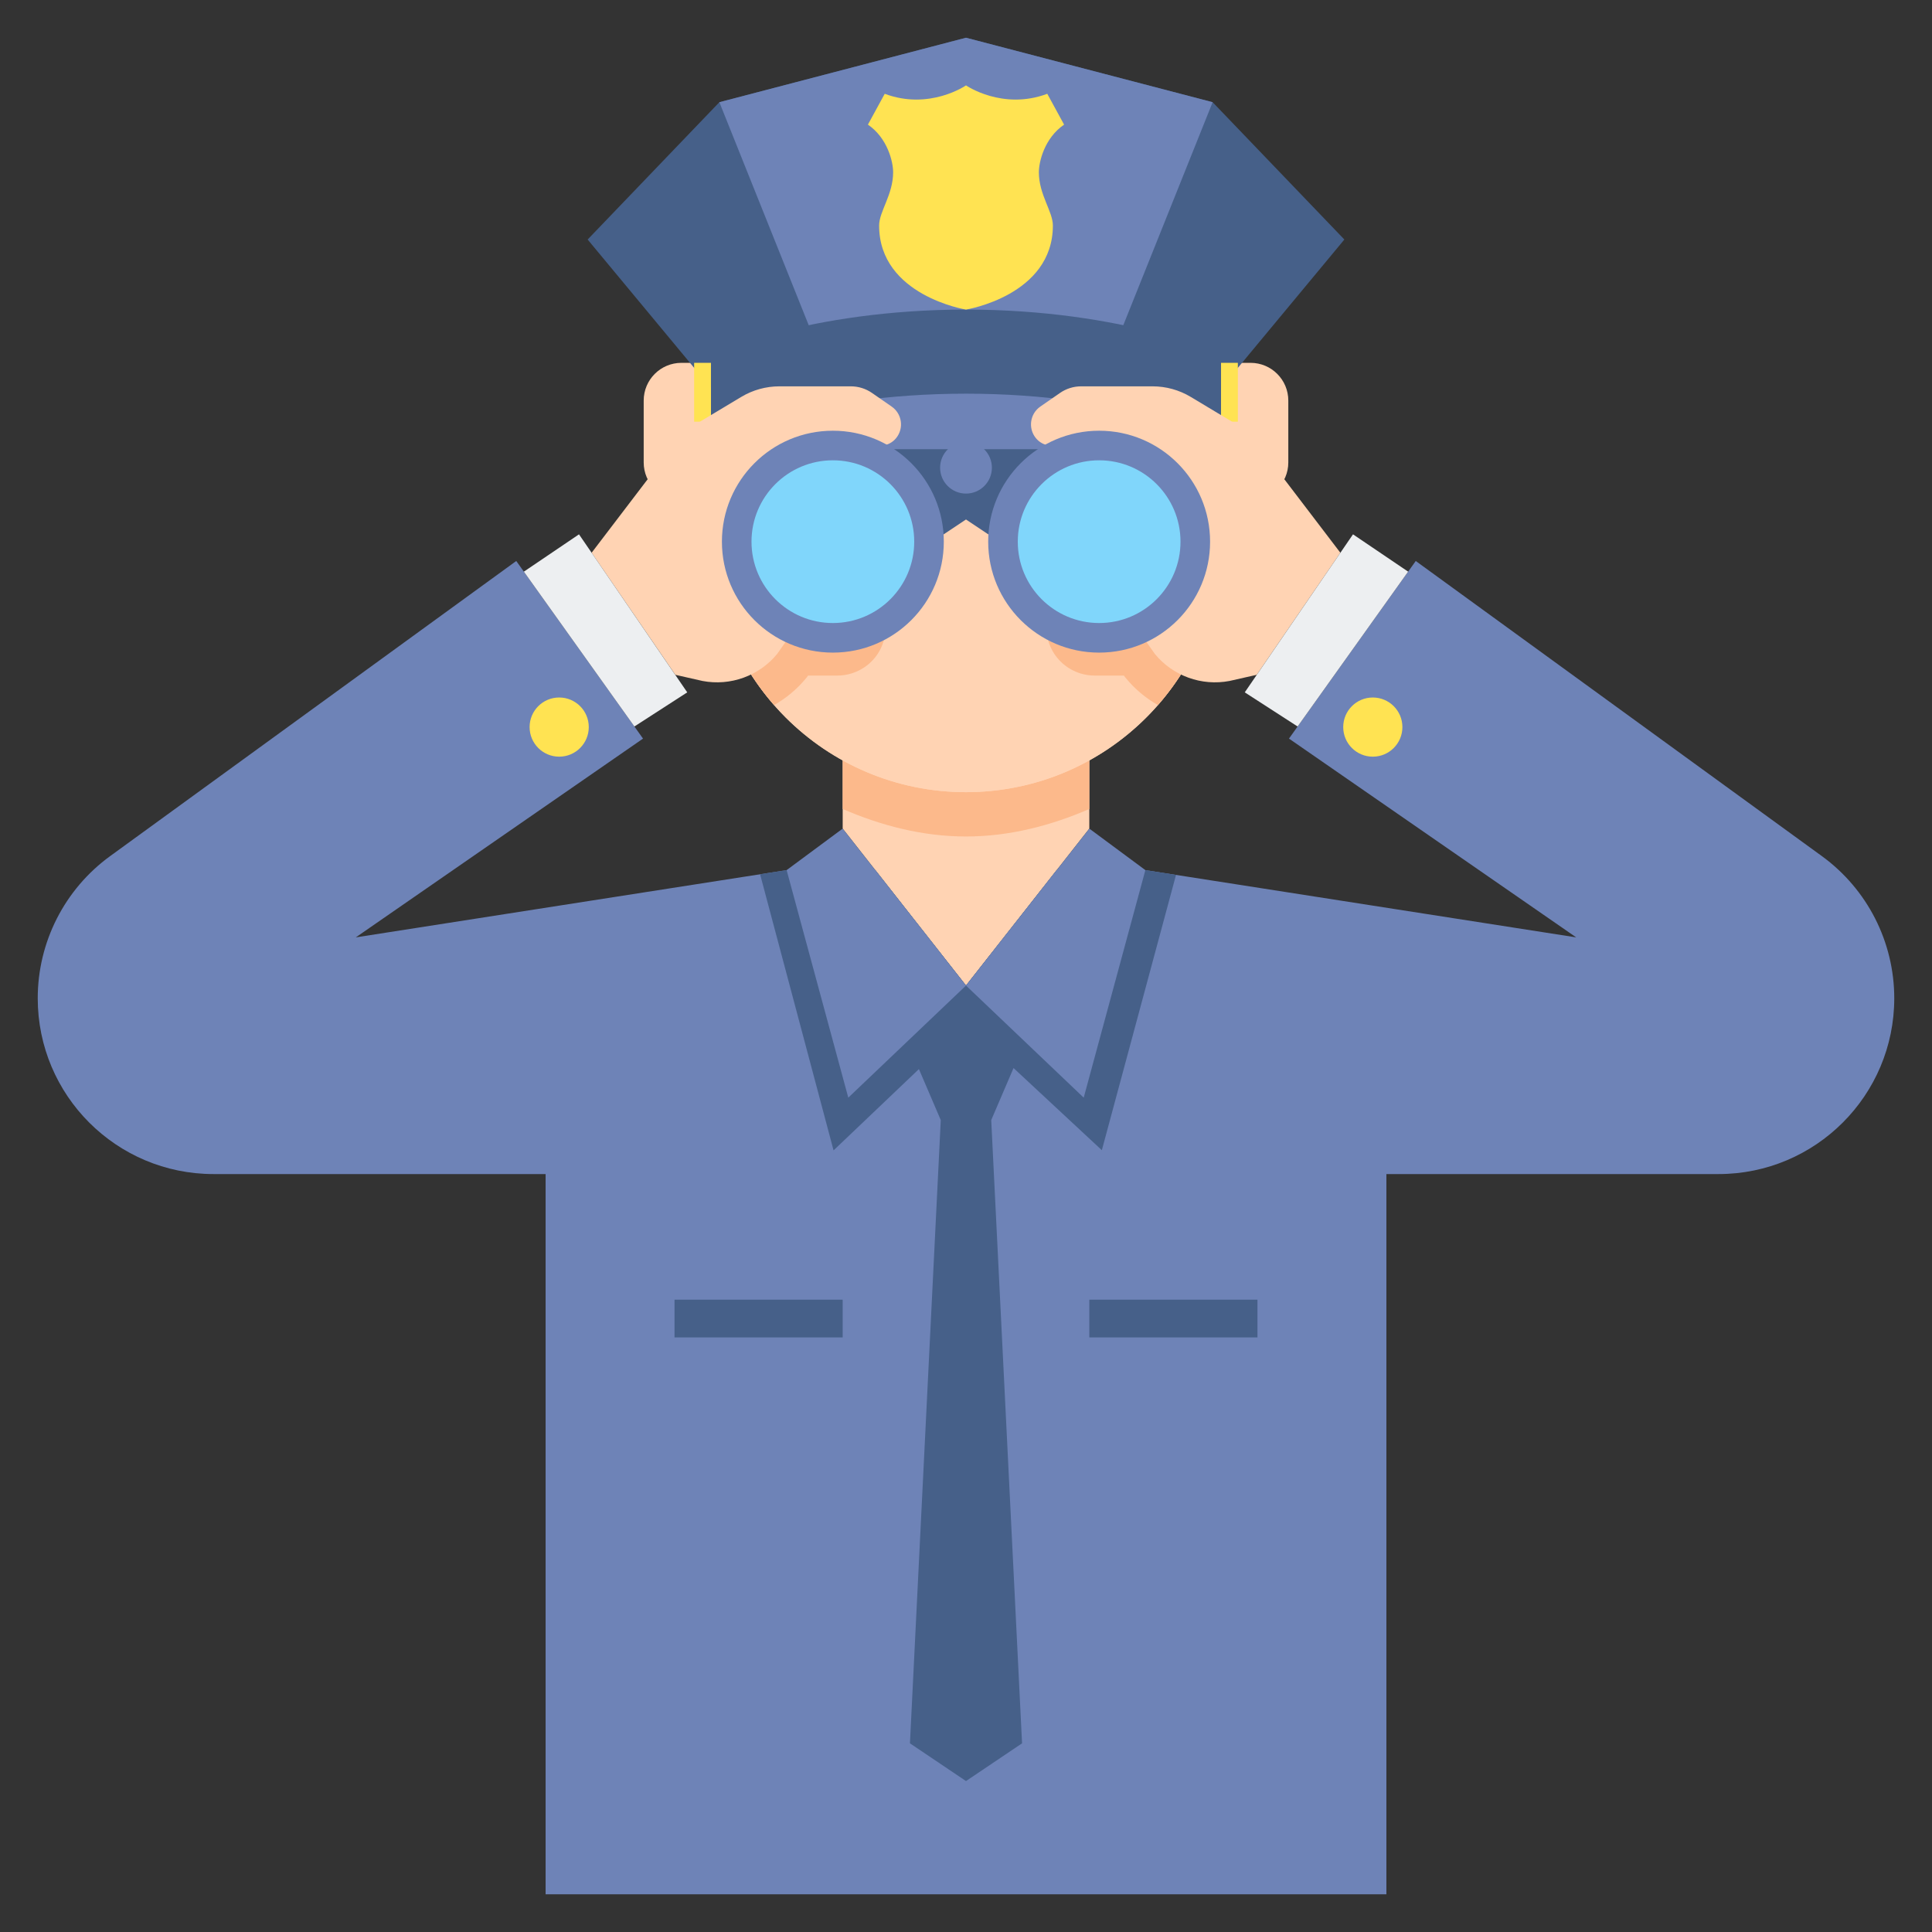 <svg id="Layer_2" enable-background="new 0 0 512 512" height="512" viewBox="0 0 512 512" width="512" xmlns="http://www.w3.org/2000/svg"><rect x="0" y="0" width="512" height="512" fill="#333333" stroke="none"/><g><g><path d="m288.68 201.021v18.568l-32.68 41.593-32.68-41.593v-18.568z" fill="#ffd3b3"/></g><g><path d="m223.32 214.39c10.026 4.346 21.075 7.288 32.68 7.288s22.654-2.942 32.68-7.288v-13.369h-65.36z" fill="#fcb98b"/></g><g><path d="m323.588 87.244v55.101c0 37.328-30.26 67.588-67.588 67.588-37.328 0-67.588-30.26-67.588-67.588v-55.101z" fill="#ffd3b3"/></g><g><path d="m323.59 87.24v55.11c0 17.04-6.31 32.61-16.73 44.5-12.38 14.15-30.58 23.08-50.86 23.08-18.66 0-35.56-7.57-47.79-19.79-1.06-1.06-2.09-2.16-3.07-3.29-10.42-11.89-16.73-27.46-16.73-44.5v-55.11z" fill="#ffd3b3"/></g><g><path d="m323.59 98.34v44.01c0 17.04-6.31 32.61-16.73 44.5-3.22-1.83-6.11-4.24-8.53-7.18l-.24-.3-.24-.34h-7.78c-3.44 0-6.78-1.42-9.17-3.89-2.39-2.46-3.64-5.7-3.53-9.1.29-8.88 7.48-15.83 16.36-15.83h10.48l3.94-7.88-2.29-9.65c-.3-1.24-1.2-2.23-2.42-2.63l-13.49-4.5c-.33-.11-.66-.17-1.01-.17-.57 0-1.13.16-1.62.45-2.53 1.52-5.43 2.32-8.37 2.32-4.74 0-9.16-2.06-12.12-5.65-2.8-3.39-4.06-7.83-3.46-12.19.6-4.35 3.02-8.29 6.64-10.79l5.22-3.62c3.33-2.3 7.23-3.52 11.27-3.52h18.96c5.36 0 10.63 1.46 15.23 4.22z" fill="#fcb98b"/></g><g><path d="m245.17 122.5c-2.96 3.59-7.38 5.65-12.12 5.65-2.94 0-5.84-.8-8.36-2.31-.5-.3-1.06-.46-1.63-.46-.35 0-.68.06-1.01.17l-13.49 4.5c-1.22.4-2.12 1.39-2.42 2.63l-2.29 9.65 3.94 7.88h10.48c8.88 0 16.07 6.95 16.36 15.83.11 3.4-1.14 6.64-3.53 9.1-2.39 2.47-5.73 3.89-9.17 3.89h-7.78l-.24.34-.24.3c-2.42 2.94-5.31 5.35-8.53 7.18-10.42-11.89-16.73-27.46-16.73-44.5v-44.01l2.9-1.74c4.6-2.76 9.87-4.22 15.23-4.22h18.96c4.04 0 7.94 1.22 11.27 3.52l5.22 3.62c3.62 2.5 6.04 6.44 6.64 10.79.6 4.36-.66 8.8-3.46 12.19z" fill="#fcb98b"/></g><g><g><g><path d="m188.412 135.521 15.597-48.277h-15.597z" fill="#466089"/></g></g><g><g><path d="m307.991 87.244 15.597 48.277v-48.277z" fill="#466089"/></g></g></g><g><path d="m180.586 132.55h7.825v-36.394h-7.825c-5.523 0-10 4.477-10 10v16.394c0 5.523 4.477 10 10 10z" fill="#ffd3b3"/></g><g><path d="m331.414 132.55h-7.825v-36.394h7.825c5.523 0 10 4.477 10 10v16.394c0 5.523-4.477 10-10 10z" fill="#ffd3b3"/></g><g><g><path d="m256 103.725h66.862l33.406-40.249-34.908-36.393-65.36-17.083-65.36 17.083-34.908 36.393 33.406 40.249z" fill="#466089"/></g><g><path d="m256 10-65.36 17.083 30.706 76.642h34.654 34.654l30.706-76.642z" fill="#6e83b7"/></g><g><path d="m188.412 115.467s6.434 8.17 67.588 8.17 67.588-8.17 67.588-8.17v-11.884h-135.176z" fill="#6e83b7"/></g><g><path d="m256 104.327c-41.992 0-67.588 11.884-67.588 11.884v-22.283s25.596-11.884 67.588-11.884 67.588 11.884 67.588 11.884v22.282s-25.596-11.883-67.588-11.883z" fill="#466089"/></g><g><path d="m323.588 96.156h4.456v15.597h-4.456z" fill="#ffe352"/></g><g><path d="m183.955 96.156h4.456v15.597h-4.456z" fill="#ffe352"/></g></g><g><path d="m256 82.045s23.025-3.714 23.025-22.282c0-3.714-3.714-8.17-3.714-14.112 0-2.751 1.458-9.05 6.685-12.626l-4.456-8.17c-11.885 4.456-21.54-2.229-21.54-2.229s-9.655 6.685-21.539 2.228l-4.456 8.17c5.227 3.576 6.685 9.876 6.685 12.626 0 5.942-3.714 10.398-3.714 14.112-.001 18.569 23.024 22.283 23.024 22.283z" fill="#ffe352"/></g><g><g><path d="m482.8 226.867-107.613-78.2-33.593 47.069 76.12 52.679-114.179-17.825h-23.499l-24.036 30.592-24.036-30.591h-23.499l-114.178 17.824 76.12-52.679-33.593-47.069-107.614 78.2c-12.062 8.766-19.2 22.776-19.2 37.687 0 25.729 20.857 46.586 46.586 46.586h88.004v190.86h222.819v-190.86h88.004c25.729 0 46.586-20.857 46.586-46.586.001-14.911-7.137-28.921-19.199-37.687z" fill="#6e83b7"/></g><g><path d="m275.699 107.744 5.226-3.618c1.639-1.135 3.585-1.743 5.579-1.743h18.952c3.553 0 7.038.966 10.085 2.793l11.861 7.117c2.04 1.224 3.839 2.808 5.311 4.677l22.5 29.517-22.164 32.343-7.212 1.632c-7.406 1.411-14.992-1.331-19.785-7.151l-3.008-4.282h-12.97c-1.477 0-2.756-1.185-2.708-2.661.111-3.421 2.919-6.16 6.367-6.16h16.661l8.331-16.661-3.138-13.18c-1.096-4.602-4.492-8.312-8.981-9.808l-13.498-4.499c-3.647-1.216-7.643-.777-10.94 1.201-2.485 1.491-5.783 1.111-7.628-1.124-2.153-2.609-1.602-6.482 1.159-8.393z" fill="#ffd3b3"/></g><g><path d="m329.874 183.481 14.009 9.048 29.286-41.036-14.61-9.888z" fill="#edeff1"/></g><g><circle cx="363.809" cy="192.685" fill="#ffe352" r="7.841"/></g><g><path d="m236.301 107.744-5.226-3.618c-1.639-1.135-3.585-1.743-5.579-1.743h-18.952c-3.553 0-7.038.966-10.085 2.793l-11.861 7.117c-2.04 1.224-3.839 2.808-5.311 4.677l-22.502 29.517 22.181 32.343 7.198 1.632c7.406 1.411 14.992-1.331 19.785-7.151l3.008-4.282h12.97c1.477 0 2.756-1.185 2.708-2.661-.111-3.421-2.919-6.16-6.367-6.16h-16.661l-8.331-16.661 3.138-13.18c1.096-4.602 4.492-8.312 8.981-9.808l13.498-4.499c3.647-1.216 7.643-.777 10.94 1.201 2.485 1.491 5.783 1.111 7.628-1.124 2.152-2.609 1.601-6.482-1.16-8.393z" fill="#ffd3b3"/></g><g><path d="m182.126 183.481-14.009 9.048-29.286-41.036 14.61-9.888z" fill="#edeff1"/></g><g><circle cx="148.191" cy="192.685" fill="#ffe352" r="7.841"/></g><g><g><path d="m256 119.045h-24.502v24.502h15.681l8.821-5.881 8.821 5.881h15.681v-24.502z" fill="#466089"/></g><g><circle cx="291.283" cy="143.547" fill="#6e83b7" r="29.402"/></g><g><circle cx="291.283" cy="143.547" fill="#80d6fb" r="21.562"/></g><g><circle cx="256" cy="123.945" fill="#6e83b7" r="6.861"/></g><g><circle cx="220.717" cy="143.547" fill="#6e83b7" r="29.402"/></g><g><circle cx="220.717" cy="143.547" fill="#80d6fb" r="21.562"/></g></g></g><path d="m292 304.814 19.658-72.956-8.123-1.268h-23.499l-24.036 30.592-24.036-30.592h-23.499l-7.032 1.098 19.471 73.175 22.62-21.543 5.791 13.513-8.17 165.167 14.855 10 14.855-10-8.17-165.167 5.91-13.791z" fill="#466089"/><g><path d="m223.32 219.589-14.855 11.001 16.34 60.301 31.195-29.709z" fill="#6e83b7"/></g><g><path d="m288.68 219.589 14.855 11.001-16.34 60.301-31.195-29.709z" fill="#6e83b7"/></g><g><path d="m288.68 344.427h44.563v10h-44.563z" fill="#466089"/></g><g><path d="m178.756 344.427h44.563v10h-44.563z" fill="#466089"/></g></g></svg>